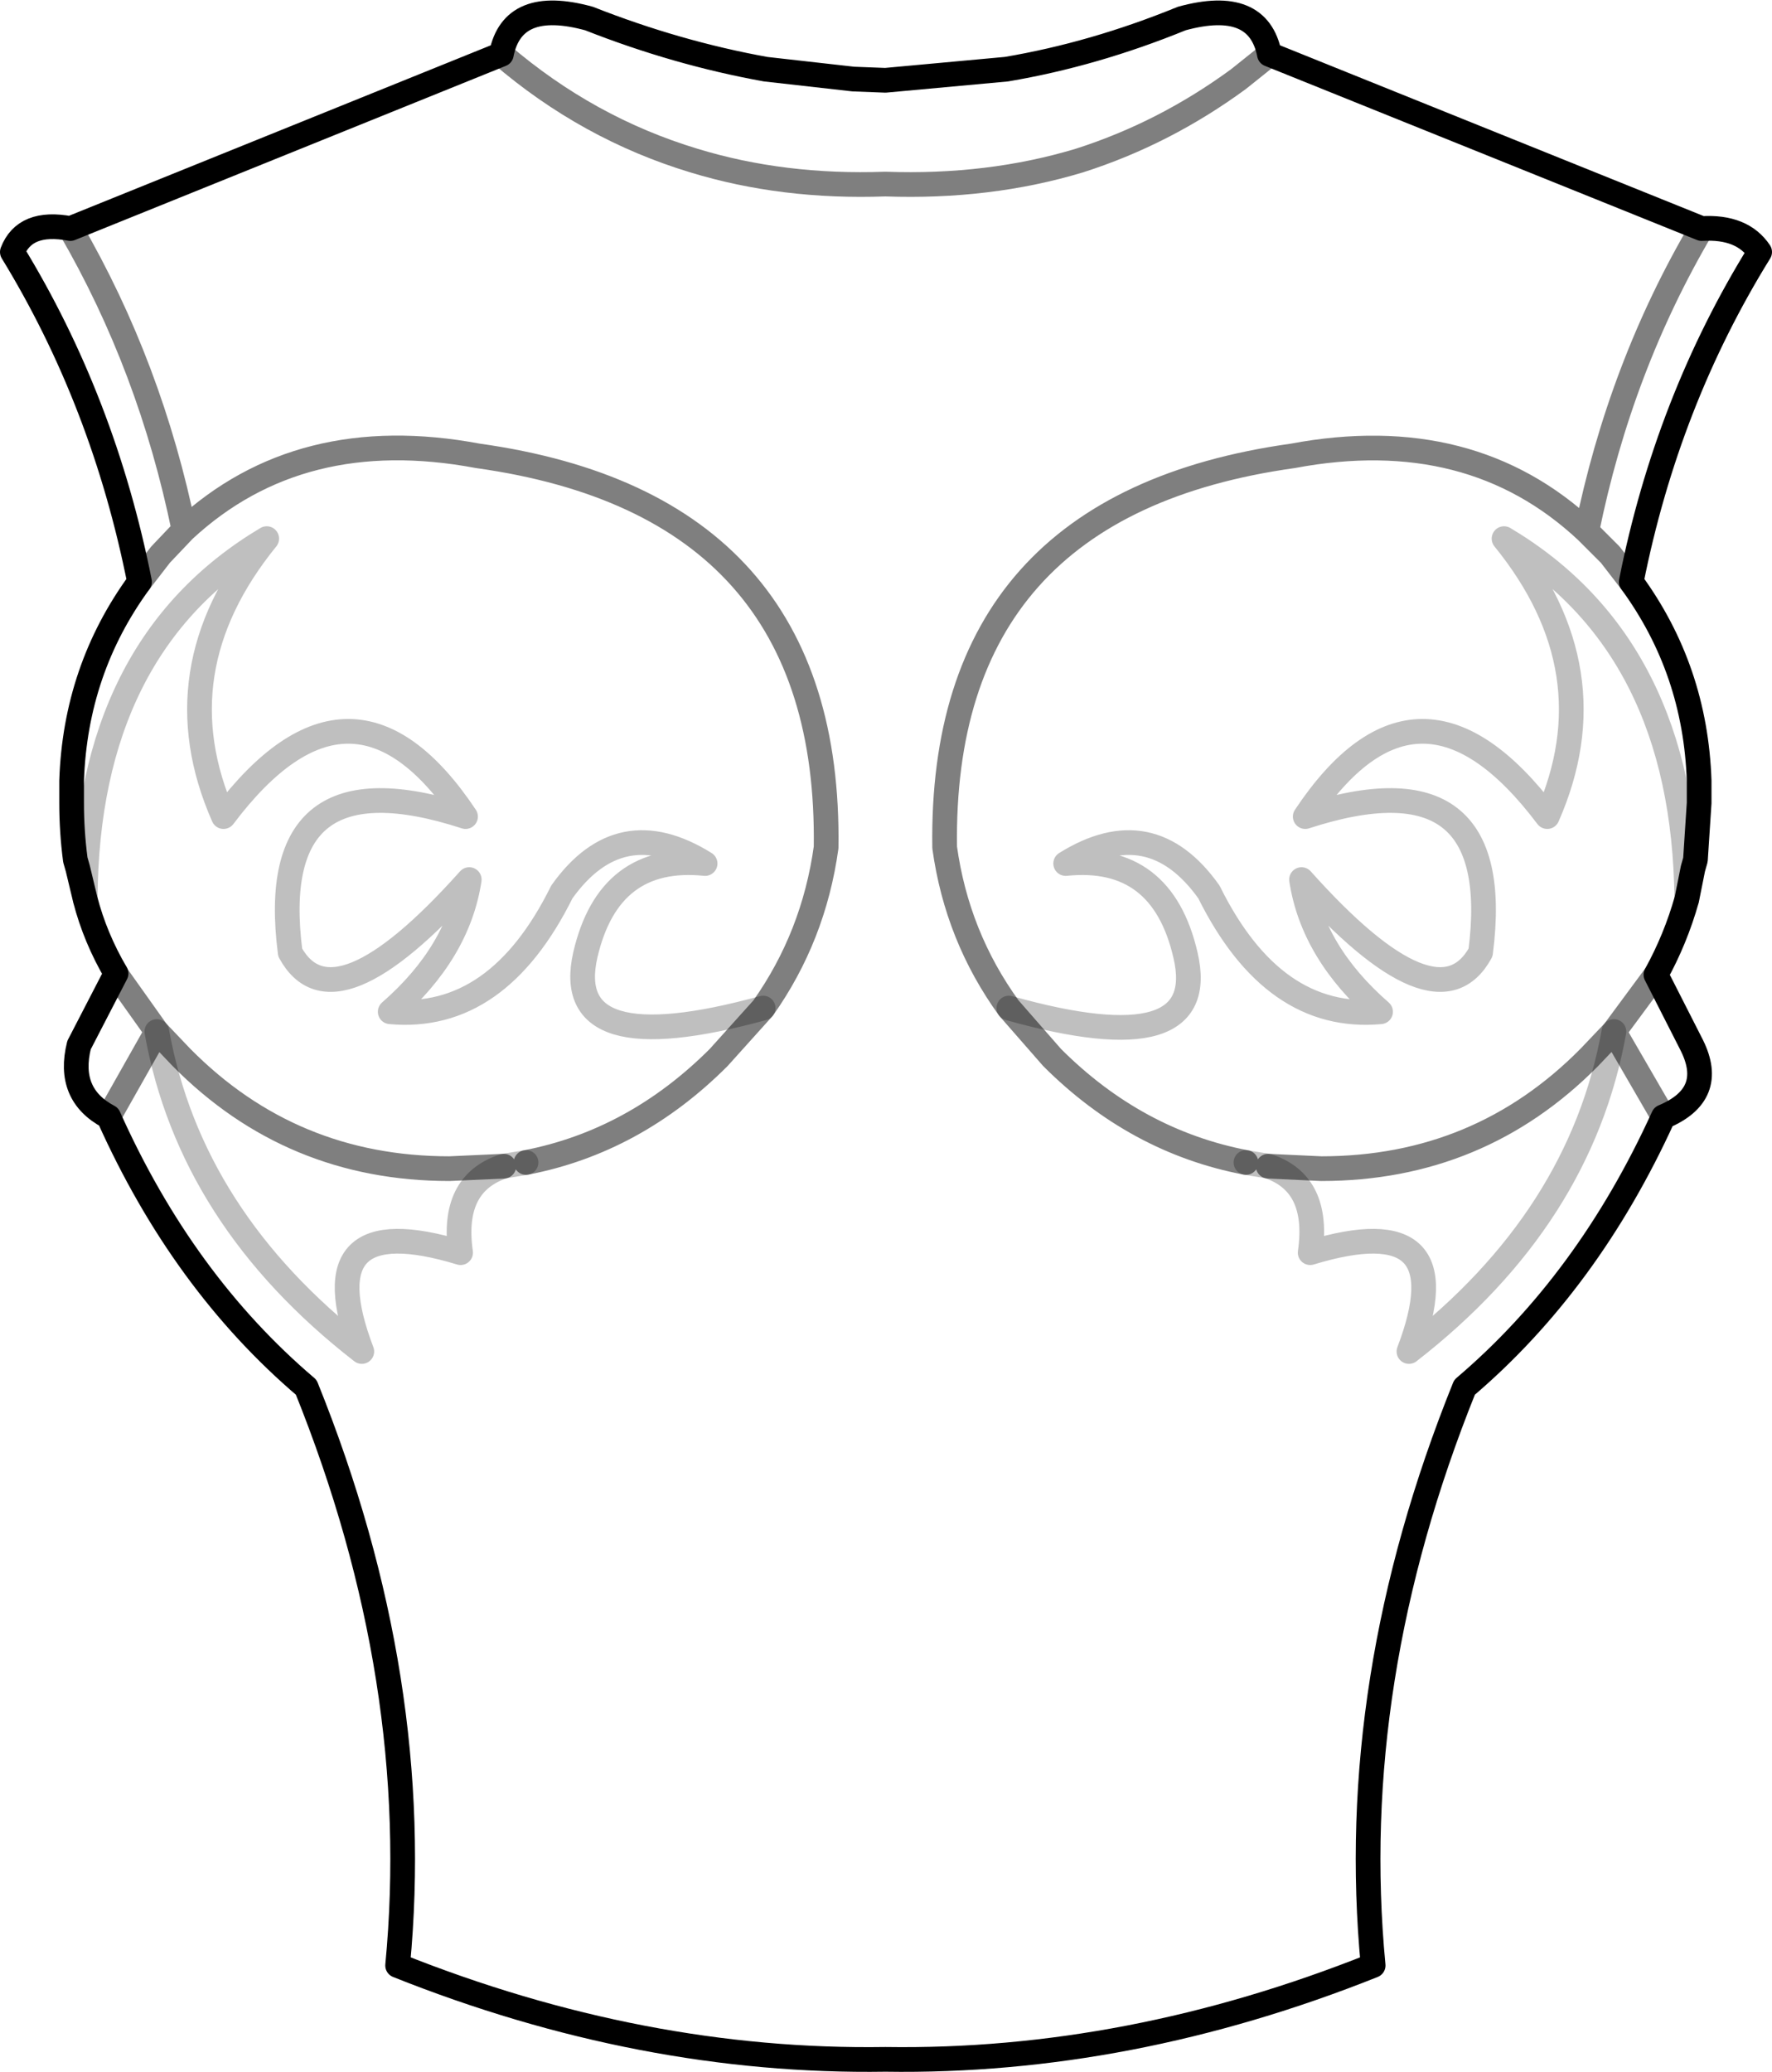 <?xml version="1.0" encoding="UTF-8" standalone="no"?>
<svg xmlns:xlink="http://www.w3.org/1999/xlink" height="83.85px" width="71.75px" xmlns="http://www.w3.org/2000/svg">
  <g transform="matrix(1.0, 0.0, 0.0, 1.0, -364.0, -228.95)">
    <path d="M415.4 231.15 Q414.95 228.85 411.85 229.7 408.3 231.15 404.75 231.75 L399.85 232.2 398.55 232.15 395.0 231.75 Q391.4 231.1 387.85 229.7 384.75 228.85 384.3 231.15 L366.85 238.2 M368.4 274.15 Q371.4 280.85 376.4 285.1 381.2 297.0 380.1 308.5 390.0 312.45 399.85 312.3 409.7 312.45 419.6 308.5 418.5 297.0 423.3 285.1 428.3 280.85 431.35 274.15 M432.9 238.2 L415.4 231.15 M432.9 238.2 Q434.55 238.1 435.25 239.15 431.5 245.2 430.05 252.5 432.65 256.05 432.8 260.55 L432.8 261.2 432.8 261.45 432.65 263.75 432.55 264.1 432.3 265.35 Q431.85 266.95 431.05 268.4 L432.5 271.25 Q433.5 273.25 431.35 274.15 M368.4 274.15 Q366.7 273.25 367.2 271.25 L368.7 268.35 Q367.85 266.9 367.45 265.35 L367.15 264.1 367.05 263.75 Q366.9 262.6 366.9 261.45 L366.9 261.2 366.9 260.55 Q367.05 256.05 369.65 252.5 368.2 245.2 364.5 239.15 365.0 237.85 366.85 238.2" fill="none" stroke="#000000" stroke-linecap="round" stroke-linejoin="round" stroke-width="1.0"/>
    <path d="M384.3 231.15 Q387.8 234.15 392.1 235.45 395.7 236.55 399.85 236.4 404.05 236.55 407.7 235.45 411.15 234.35 414.15 232.15 L415.4 231.15 M366.85 238.2 Q370.1 243.8 371.45 250.4 376.15 246.05 383.35 247.4 397.65 249.4 397.45 263.25 396.95 266.85 394.9 269.75 L393.1 271.75 Q389.7 275.15 385.3 276.0 M370.35 270.7 L368.4 274.15 M431.35 274.15 L429.35 270.7 428.35 271.75 Q423.9 276.25 417.5 276.25 L415.35 276.15 M414.45 276.0 Q410.0 275.15 406.6 271.75 L404.85 269.75 Q402.75 266.85 402.25 263.25 402.05 249.4 416.35 247.4 423.55 246.05 428.25 250.45 429.6 243.8 432.9 238.2 M430.05 252.5 L429.2 251.4 428.25 250.45 M429.35 270.7 L431.05 268.4 M371.45 250.4 L370.5 251.4 369.65 252.5 M368.7 268.35 L368.75 268.45 370.35 270.7 371.35 271.75 Q375.8 276.25 382.2 276.25 L384.4 276.15" fill="none" stroke="#000000" stroke-linecap="round" stroke-linejoin="round" stroke-opacity="0.502" stroke-width="1.0"/>
    <path d="M385.3 276.0 L384.4 276.15 Q382.25 276.85 382.65 279.65 376.4 277.75 378.65 283.65 371.7 278.25 370.35 270.7 M429.35 270.7 Q428.0 278.25 421.05 283.65 423.3 277.75 417.05 279.65 417.45 276.85 415.35 276.15 L414.45 276.0 M432.3 265.35 Q432.2 255.1 424.9 250.75 429.25 256.1 426.65 262.0 421.45 255.1 416.85 262.0 425.0 259.35 423.95 267.5 422.2 270.7 416.7 264.55 417.15 267.5 419.9 269.9 415.55 270.3 412.95 265.05 410.6 261.75 407.15 263.9 411.05 263.5 412.0 267.6 413.05 272.05 404.85 269.75 M367.45 265.35 Q367.5 255.1 374.8 250.75 370.45 256.1 373.05 262.0 378.25 255.1 382.85 262.0 374.7 259.35 375.75 267.5 377.5 270.7 383.0 264.55 382.55 267.5 379.8 269.9 384.15 270.3 386.75 265.05 389.1 261.75 392.55 263.9 388.65 263.5 387.7 267.6 386.7 272.0 394.9 269.75" fill="none" stroke="#000000" stroke-linecap="round" stroke-linejoin="round" stroke-opacity="0.251" stroke-width="1.0"/>
  </g>
</svg>
